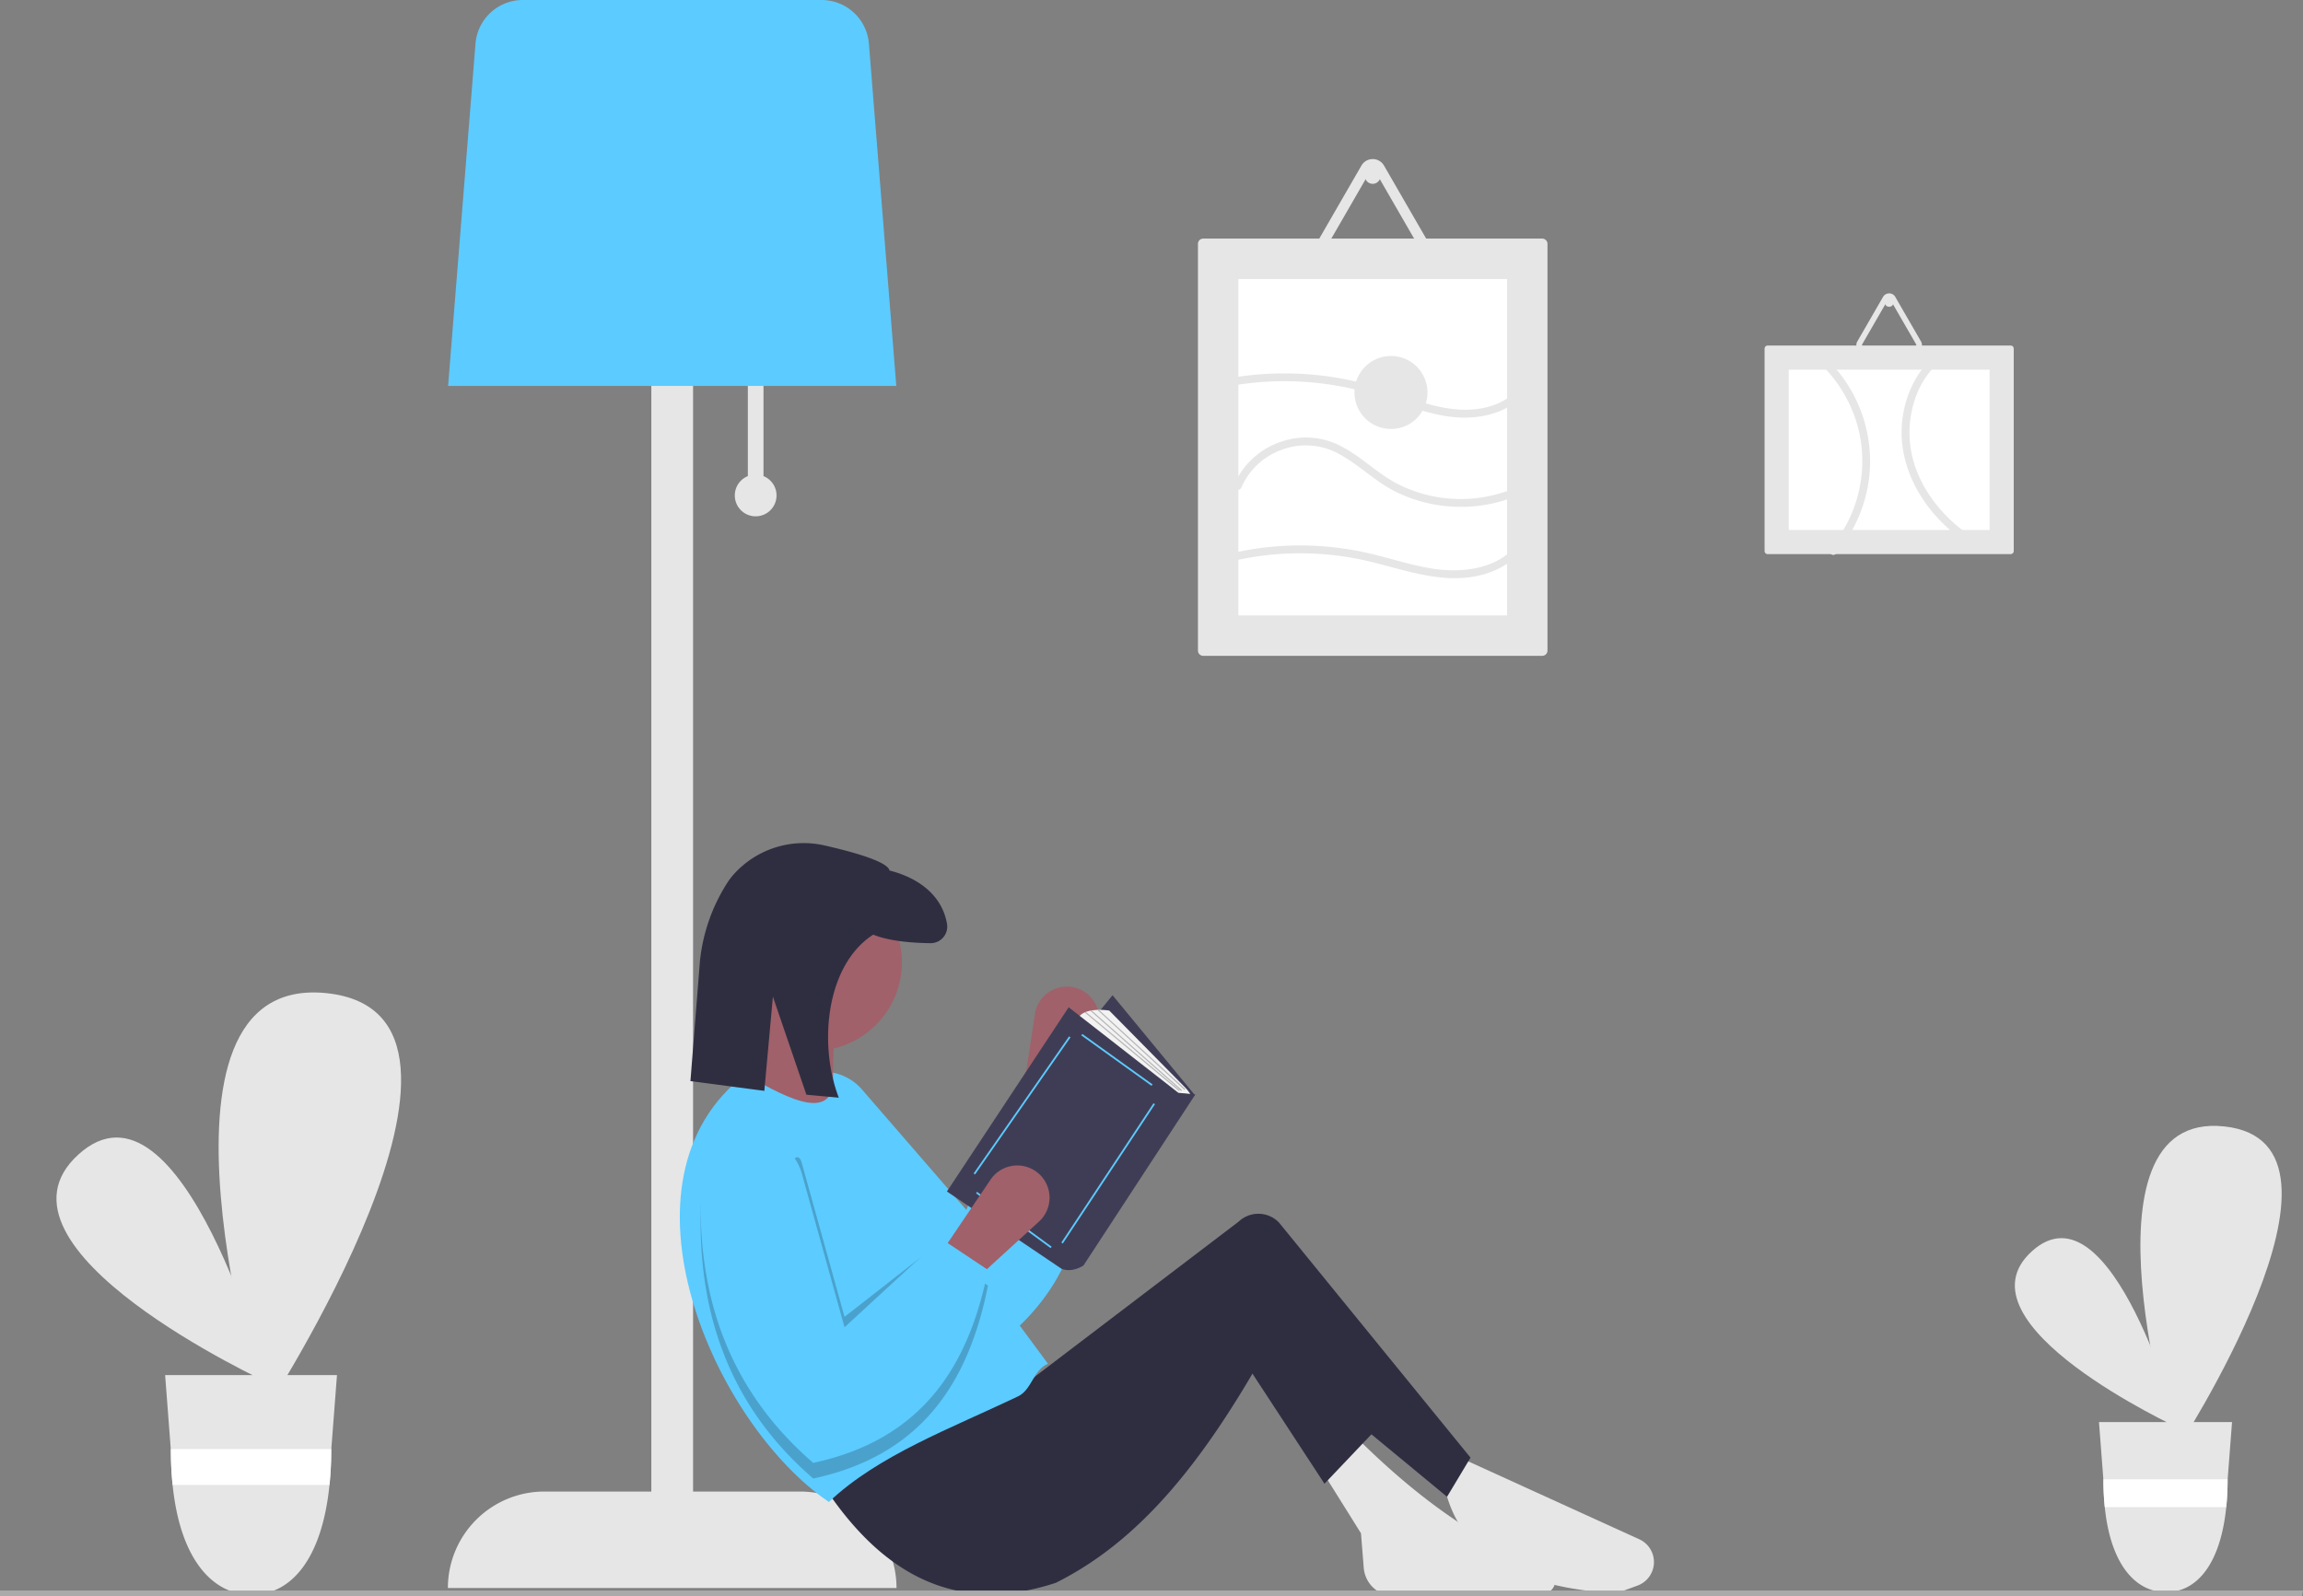 <svg xmlns="http://www.w3.org/2000/svg" xmlns:xlink="http://www.w3.org/1999/xlink" viewBox="0 0 882.951 612.148">
    <rect x="0" y="0" width="882.951" height="612.148" fill="#808080" stroke="none"/>
    <path d="M261.421,674.244s-112.306-51.7-72.853-87.552S261.421,674.244,261.421,674.244Z"
        transform="translate(-158.524 -143.926)" fill="#e6e6e6" />
    <path d="M259.466,686.308s-51.62-169.606,24.392-161.495S259.466,686.308,259.466,686.308Z"
        transform="translate(-158.524 -143.926)" fill="#e6e6e6" />
    <path
        d="M221.829,671.266l2.167,28.372.034.49a130.356,130.356,0,0,0,.671,13.266c2.94,28.939,15.579,42.128,30.349,42.128s26.858-13.189,29.799-42.128a130.353,130.353,0,0,0,.671-13.266l.017-.396.009-.095L287.72,671.266Z"
        transform="translate(-158.524 -143.926)" fill="#e6e6e6" />
    <path
        d="M285.545,699.637l-.009.095-.017.396a130.353,130.353,0,0,1-.671,13.266H224.701a130.356,130.356,0,0,1-.671-13.266l-.034-.49Z"
        transform="translate(-158.524 -143.926)" fill="#fff" />
    <path d="M993.908,691.595s-86.949-40.027-56.404-67.784S993.908,691.595,993.908,691.595Z"
        transform="translate(-158.524 -143.926)" fill="#e6e6e6" />
    <path d="M992.395,700.935s-39.965-131.312,18.885-125.032S992.395,700.935,992.395,700.935Z"
        transform="translate(-158.524 -143.926)" fill="#e6e6e6" />
    <path
        d="M963.256,689.289l1.677,21.966.027.379a100.924,100.924,0,0,0,.519,10.271c2.276,22.405,12.061,32.616,23.497,32.616s20.794-10.211,23.071-32.616a100.921,100.921,0,0,0,.519-10.271l.013-.306.007-.073,1.684-21.966Z"
        transform="translate(-158.524 -143.926)" fill="#e6e6e6" />
    <path
        d="M1012.586,711.255l-.007.073-.013.306a100.921,100.921,0,0,1-.519,10.271H965.479a100.924,100.924,0,0,1-.519-10.271l-.027-.379Z"
        transform="translate(-158.524 -143.926)" fill="#fff" />
    <path d="M451.24,326.513V287.926h-6v38.587a8,8,0,1,0,6,0Z" transform="translate(-158.524 -143.926)"
        fill="#e6e6e6" />
    <path
        d="M465.24,715.926h-41v-498h-16v498H367.24A37,37,0,0,0,330.24,752.926v0h172V752.926A37,37,0,0,0,465.24,715.926Z"
        transform="translate(-158.524 -143.926)" fill="#e6e6e6" />
    <path
        d="M330.323,291.926h171.834L491.65,160.586A18.198,18.198,0,0,0,473.604,143.926H358.877a18.198,18.198,0,0,0-18.046,16.66Z"
        transform="translate(-158.524 -143.926)" fill="#5CCBFF" />
    <path
        d="M569.58,522.446h0a12.37,12.37,0,0,0-14.258,10.339l-4.838,31.749,16.46,4.366,12.061-29.581A12.37,12.37,0,0,0,569.58,522.446Z"
        transform="translate(-158.524 -143.926)" fill="#a0616a" />
    <path
        d="M569.272,564.474c9.135,36.302,5.203,69.506-28.812,95.576-40.799-11.247-67.935-38.382-84.491-77.818a19.684,19.684,0,0,1,11.353-26.092h0a19.674,19.674,0,0,1,21.659,5.582l40.031,46.204,18.78-46.589Z"
        transform="translate(-158.524 -143.926)" fill="#5CCBFF" />
    <path
        d="M778.312,754.933c-37.253-1.979-60.395-14.77-66-41l6-11L787.007,734.227a9.609,9.609,0,0,1-.676,17.766Z"
        transform="translate(-158.524 -143.926)" fill="#e6e6e6" />
    <path
        d="M749.527,755.196c-19.356-.586-37.97-.404-55.608.79a11.781,11.781,0,0,1-12.547-10.816l-1.059-13.237-15-24,13-13c21.847,21.759,45.807,40.035,74.263,50.899A5.132,5.132,0,0,1,749.527,755.196Z"
        transform="translate(-158.524 -143.926)" fill="#e6e6e6" />
    <path
        d="M644.312,660.933c-24.716,44.226-49.025,74.04-81,90-39.339,12.984-68.09-4.218-90.5-39.5l65-43,9.5,9.5,86.098-65.518a10.993,10.993,0,0,1,15.464.344l73.438,90.174-9,15Z"
        transform="translate(-158.524 -143.926)" fill="#2f2e41" />
    <polygon points="507.788 569.007 473.788 517.007 481.788 502.007 526.788 549.007 507.788 569.007" fill="#2f2e41" />
    <circle cx="311.788" cy="369.007" r="34" fill="#a0616a" />
    <path
        d="M479.312,575.933l-38-13a47.195,47.195,0,0,0,7-30h31C477.55,548.191,477.285,562.663,479.312,575.933Z"
        transform="translate(-158.524 -143.926)" fill="#a0616a" />
    <path
        d="M560.312,666.933c-5.697,2.339-6.113,9.923-11.5,12.5-26.04,12.459-53.589,22.568-72.5,40.5-44.193-30.01-85.155-123.218-32-164,18.144,10.617,34.351,18.215,34,0Z"
        transform="translate(-158.524 -143.926)" fill="#5CCBFF" />
    <path
        d="M537.312,626.933l-18.5-6.5-36.5,28.5-16.362-58.903c-1.135-4.085-2.974-2.015-5.614.823a19.664,19.664,0,0,0-33.002,13.557c-1.946,42.726,10.938,78.874,42.978,106.523,41.907-8.973,59.692-37.286,67-74l-1.981-1.321Q536.426,631.356,537.312,626.933Z"
        transform="translate(-158.524 -143.926)" opacity="0.2" />
    <path
        d="M474.887,468.207c11.215,2.562,23.98,6.193,24.696,9.567,11.537,2.907,20.245,9.871,22.023,20.487a6.358,6.358,0,0,1-6.378,7.373c-6.274-.081-15.692-.682-21.912-3.279-18.067,11.641-21.099,41.918-13.209,62.528l-12.416-1.138-12.845-37.602L451.564,562.266l-28.333-3.746,3.649-46.065a68.631,68.631,0,0,1,10.778-30.433,25.92,25.92,0,0,1,2.028-2.627A36.011,36.011,0,0,1,474.887,468.207Z"
        transform="translate(-158.524 -143.926)" fill="#2f2e41" />
    <polygon points="380.285 438.428 411.402 475.011 458.078 419.925 426.54 381.659 380.285 438.428" fill="#3f3d56" />
    <path
        d="M608.613,565.113,571.608,534.837c2.103-5.046,12.195-3.364,12.195-3.364l28.966,29.366a15.851,15.851,0,0,1,2.571,3.433h0Z"
        transform="translate(-158.524 -143.926)" fill="#f2f2f2" />
    <path
        d="M610.295,563.01,568.244,530.211l-46.676,70.645L565.511,630.501c4.205,1.682,8.41-1.262,8.41-1.262L616.812,563.641Z"
        transform="translate(-158.524 -143.926)" fill="#3f3d56" />
    <rect x="586.406" y="533.824" width="0.681" height="33.143"
        transform="translate(-361.136 561.774) rotate(-54.3)" fill="#5CCBFF" />
    <rect x="551.368" y="593.577" width="64.029" height="0.682"
        transform="translate(-392.34 608.927) rotate(-56.519)" fill="#5CCBFF" />
    <rect x="546.878" y="594.043" width="0.682" height="35.492"
        transform="translate(-428.384 546.067) rotate(-53.656)" fill="#5CCBFF" />
    <rect x="518.352" y="567.505" width="64.041" height="0.681"
        transform="translate(-388.628 551.264) rotate(-55.162)" fill="#5CCBFF" />
    <rect x="595.97" y="523.898" width="0.42" height="45.164"
        transform="translate(-368.079 472.277) rotate(-47.455)" fill="#b3b3b3" />
    <rect x="593.952" y="523.631" width="0.421" height="46.389"
        transform="translate(-367.525 486.426) rotate(-48.562)" fill="#b3b3b3" />
    <rect x="592.443" y="523.638" width="0.421" height="46.997"
        transform="translate(-365.613 508.132) rotate(-50.187)" fill="#b3b3b3" />
    <path
        d="M555.606,593.094h0a12.37,12.37,0,0,0-17.314,3.229l-17.98,26.61,13,11,23.576-21.555A12.37,12.37,0,0,0,555.606,593.094Z"
        transform="translate(-158.524 -143.926)" fill="#a0616a" />
    <path
        d="M537.312,630.933c-7.308,36.714-25.093,65.027-67,74-32.04-27.65-44.925-63.797-42.978-106.523A19.684,19.684,0,0,1,448.776,579.702h0a19.674,19.674,0,0,1,17.175,14.327l16.362,58.903,36.937-34.042Z"
        transform="translate(-158.524 -143.926)" fill="#5CCBFF" />
    <polygon points="882.556 612.148 0 612.148 0 609.966 882.951 609.966 882.556 612.148" fill="#aaa" />
    <path
        d="M619.812,235.433a2.002,2.002,0,0,0-2,2v156a2.002,2.002,0,0,0,2,2h130a2.002,2.002,0,0,0,2-2v-156a2.002,2.002,0,0,0-2-2Z"
        transform="translate(-158.524 -143.926)" fill="#e6e6e6" />
    <path d="M633.312,379.933h103v-129h-103Z" transform="translate(-158.524 -143.926)" fill="#fff" />
    <path
        d="M836.245,276.433a1.195,1.195,0,0,0-1.194,1.194V355.239a1.195,1.195,0,0,0,1.194,1.194h93.134a1.195,1.195,0,0,0,1.194-1.194V277.627a1.195,1.195,0,0,0-1.194-1.194Z"
        transform="translate(-158.524 -143.926)" fill="#e6e6e6" />
    <path d="M844.305,285.687V347.179h77.015V285.687Z" transform="translate(-158.524 -143.926)"
        fill="#fff" />
    <path
        d="M702.999,246.433h-36.373a4.989,4.989,0,0,1-4.33-7.5l18.187-31.5c.015-.026.03-.052.045-.078a4.941,4.941,0,0,1,3.787-2.398l.026-.002c.155-.014.313-.021.472-.021a4.949,4.949,0,0,1,4.33,2.5l18.187,31.5a5,5,0,0,1-4.33,7.5ZM665.622,241.428a1.028,1.028,0,0,0,.138.505.983.983,0,0,0,.866.5h36.373a.982.982,0,0,0,.866-.5,1.027,1.027,0,0,0,.138-.504.985.985,0,0,0-.138-.495l-18.187-31.5a1,1,0,0,0-1.732,0l-18.187,31.5A.981.981,0,0,0,665.622,241.428Z"
        transform="translate(-158.524 -143.926)" fill="#e6e6e6" />
    <circle cx="526.288" cy="67.507" r="3" fill="#e6e6e6" />
    <path
        d="M892.673,278.933H872.952a2.705,2.705,0,0,1-2.348-4.066l9.86-17.078.025-.042a2.679,2.679,0,0,1,2.053-1.3l.014-.001c.084-.008.17-.012.256-.012a2.683,2.683,0,0,1,2.348,1.355l9.86,17.078a2.711,2.711,0,0,1-2.348,4.066Zm-20.265-2.713a.557.557,0,0,0,.075.274.533.533,0,0,0,.47.271H892.673a.533.533,0,0,0,.47-.271.557.557,0,0,0,.075-.273.534.534,0,0,0-.075-.268L883.282,258.873a.542.542,0,0,0-.939,0L872.483,275.951A.532.532,0,0,0,872.408,276.219Z"
        transform="translate(-158.524 -143.926)" fill="#e6e6e6" />
    <circle cx="724.288" cy="116.031" r="1.627" fill="#e6e6e6" />
    <path
        d="M634.491,330.814a26.49,26.49,0,0,1,15.262-14.327,26.181,26.181,0,0,1,21.812,1.357c7.804,4.142,14.043,10.653,21.968,14.617a56.179,56.179,0,0,0,24.786,5.839,55.478,55.478,0,0,0,27.793-7.214,1.501,1.501,0,0,0-1.514-2.59,53.343,53.343,0,0,1-50.43.925c-7.951-4.169-14.251-10.901-22.351-14.807a28.88,28.88,0,0,0-22.231-1.248,29.846,29.846,0,0,0-17.988,16.651c-.728,1.787,2.173,2.565,2.893.798Z"
        transform="translate(-158.524 -143.926)" fill="#e6e6e6" />
    <path
        d="M632.12,358.857a114.204,114.204,0,0,1,50.54.175c14.766,3.424,30.009,9.585,45.234,4.99,6.802-2.053,13.035-6.158,16.53-12.477.935-1.691-1.655-3.206-2.59-1.514-6.579,11.897-21.992,13.904-34.166,11.952-8.134-1.304-15.974-3.92-23.98-5.791a116.877,116.877,0,0,0-52.364-.228c-1.883.421-1.086,3.313.798,2.893Z"
        transform="translate(-158.524 -143.926)" fill="#e6e6e6" />
    <path
        d="M631.039,291.798a118.628,118.628,0,0,1,48.042,1.709c14.695,3.6,29.059,11.826,44.597,10.405,7.194-.658,14.316-3.303,19.203-8.807,1.278-1.439-.836-3.569-2.121-2.121-4.216,4.747-10.288,7.208-16.519,7.873-7.182.766-14.238-.722-21.074-2.836-7.566-2.34-14.917-5.305-22.609-7.239a121.499,121.499,0,0,0-50.316-1.877c-1.899.324-1.094,3.216.798,2.893Z"
        transform="translate(-158.524 -143.926)" fill="#e6e6e6" />
    <path
        d="M857.716,284.674a52.3,52.3,0,0,1,13.722,25.587,51.655,51.655,0,0,1-11.168,43.861c-1.243,1.463.869,3.596,2.121,2.121a55.414,55.414,0,0,0,12.699-28.673,54.693,54.693,0,0,0-15.253-45.018c-1.354-1.381-3.475.741-2.121,2.121Z"
        transform="translate(-158.524 -143.926)" fill="#e6e6e6" />
    <path
        d="M902.727,278.272c-9.194,6.743-14.341,17.627-15.065,28.885-.754,11.713,3.714,23.026,10.907,32.12a62.463,62.463,0,0,0,14.848,13.404c1.62,1.06,3.125-1.536,1.514-2.59-9.185-6.01-17.044-14.546-21.217-24.791a40.117,40.117,0,0,1-.087-30.738,32.842,32.842,0,0,1,10.614-13.7c1.541-1.13.046-3.735-1.514-2.59Z"
        transform="translate(-158.524 -143.926)" fill="#e6e6e6" />
    <circle cx="533.288" cy="150.507" r="14" fill="#e6e6e6" />
</svg>